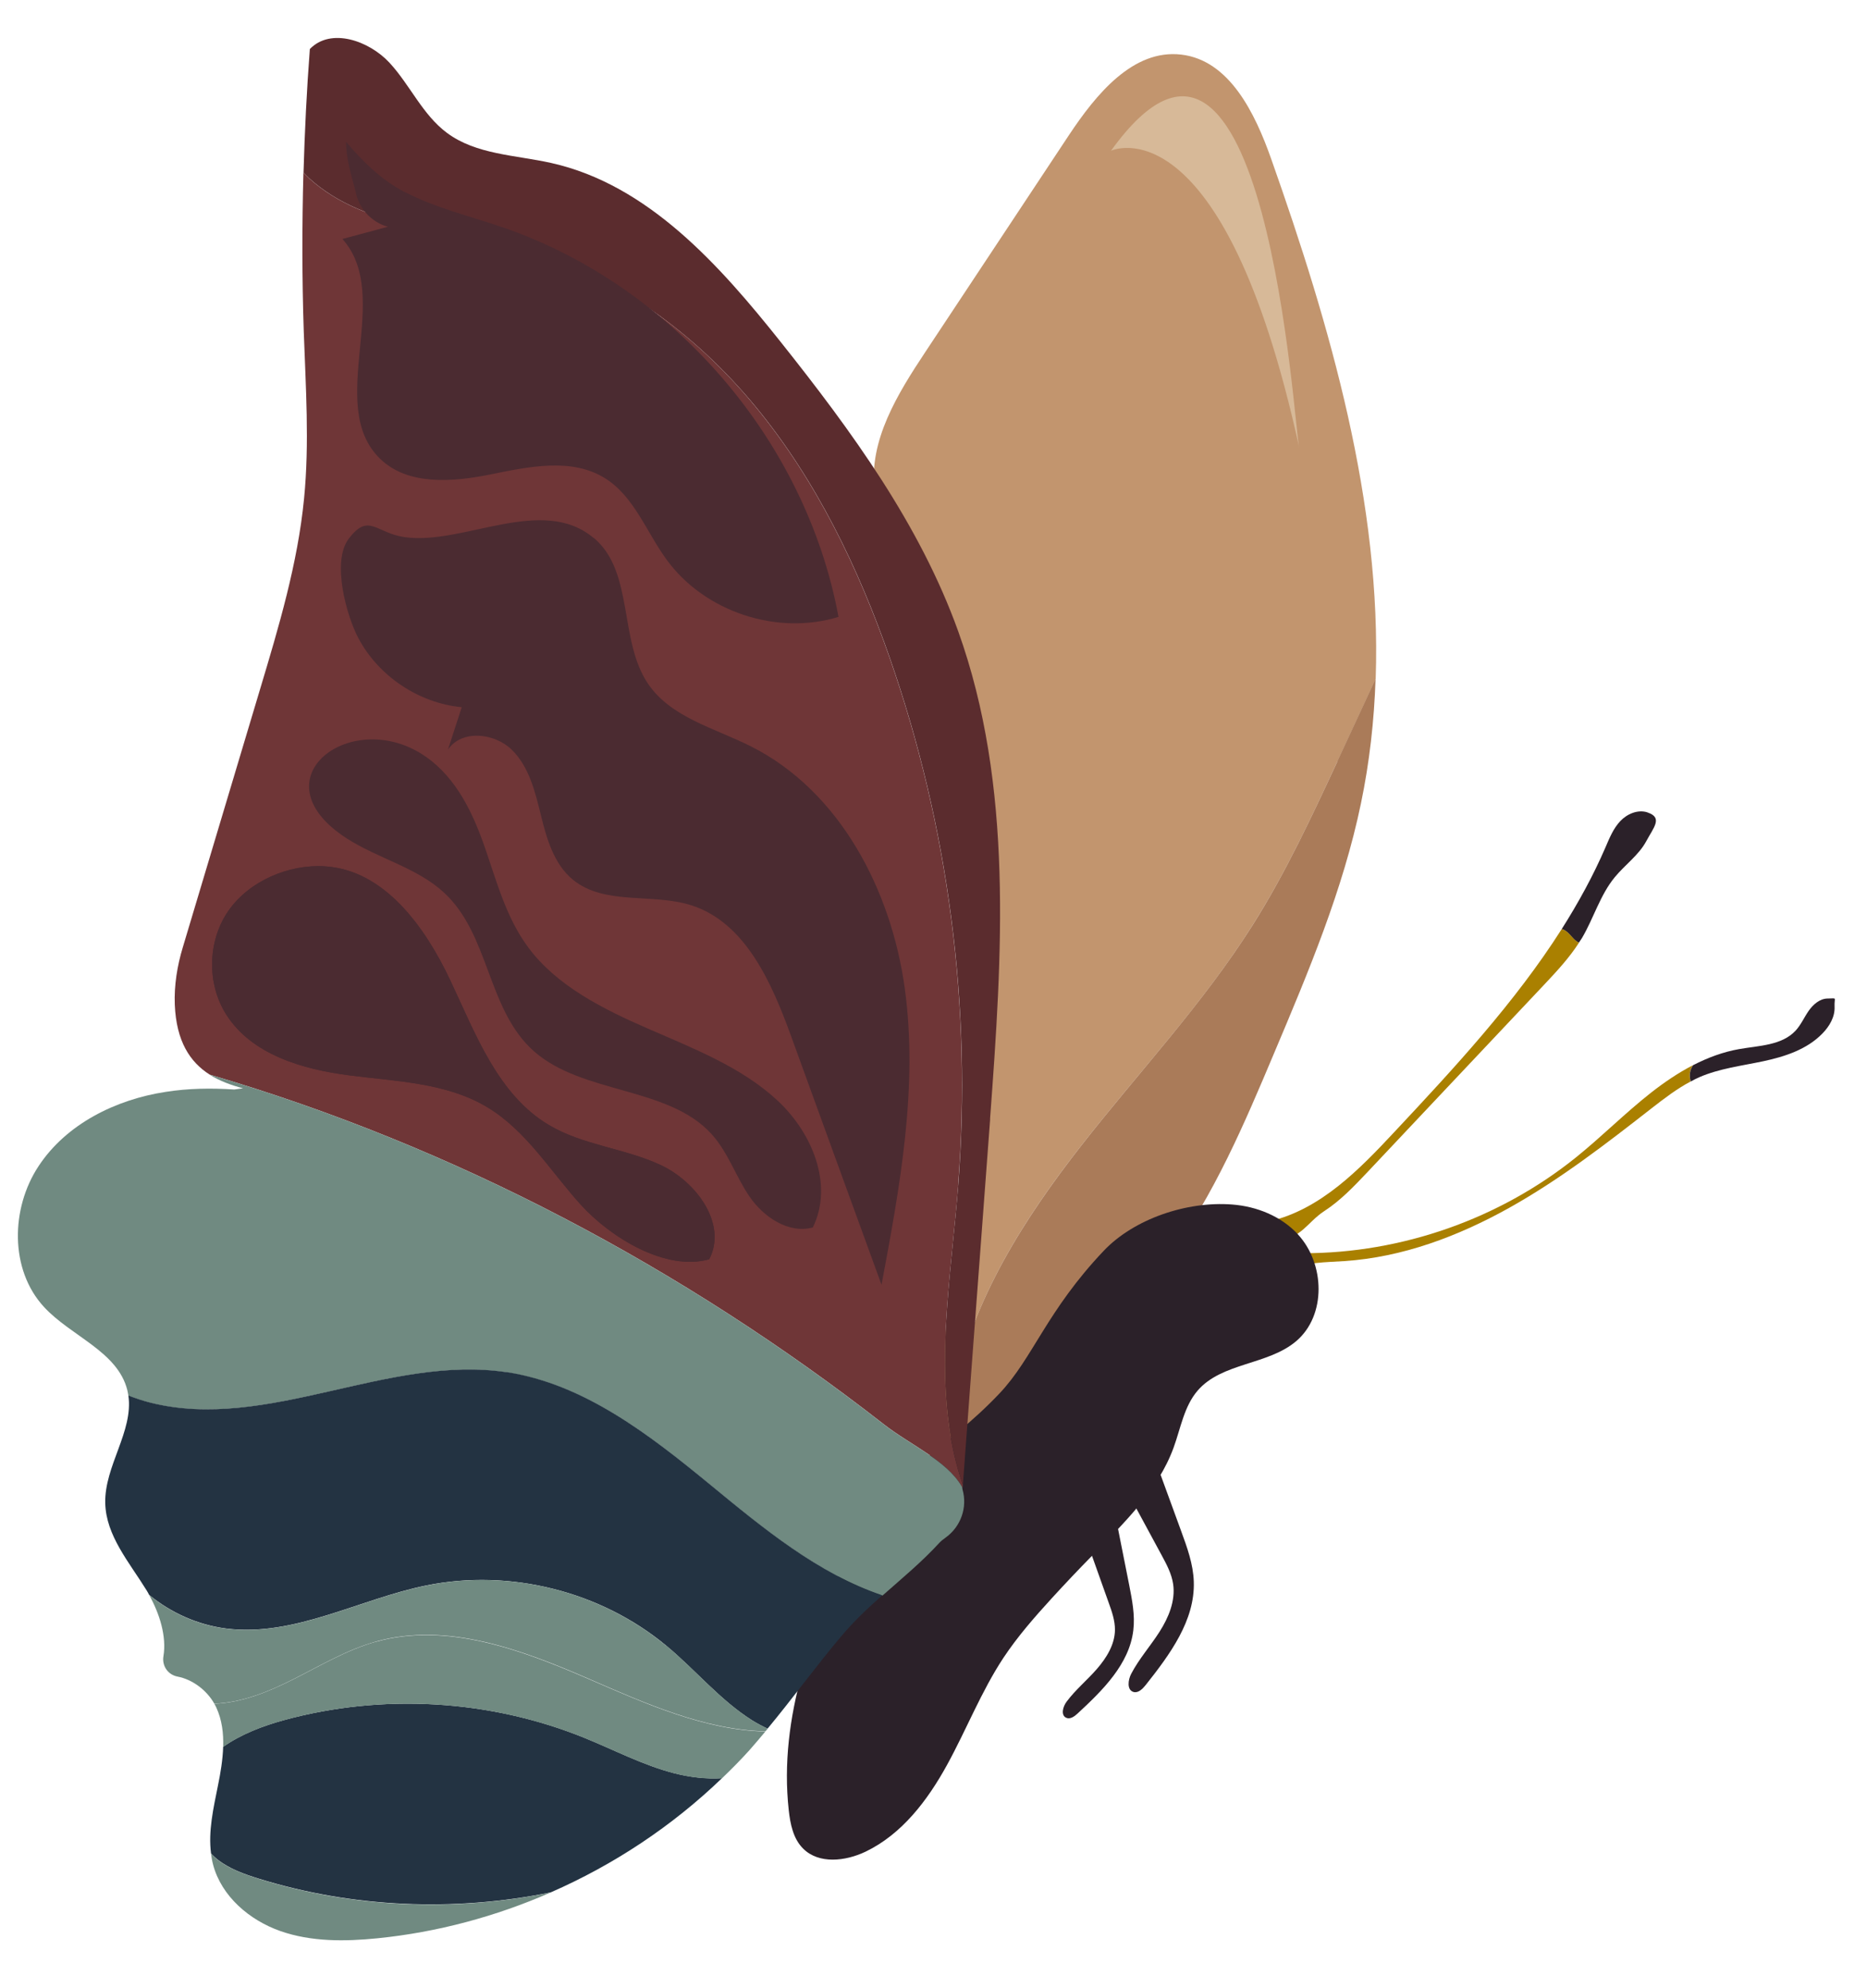 <?xml version="1.0" encoding="UTF-8"?><svg id="Layer_1" xmlns="http://www.w3.org/2000/svg" width="171" height="182" viewBox="0 0 171 182"><defs><style>.cls-1{fill:none;}.cls-2{fill:#f9f4dc;}.cls-3{fill:#c2956e;}.cls-4{fill:#aa7b59;}.cls-5{fill:#aa8000;}.cls-6{fill:#233342;}.cls-7{fill:#6f3637;}.cls-8{fill:#5b2c2e;}.cls-9{fill:#2b2129;}.cls-10{fill:#4b2b31;}.cls-11{fill:#708a81;}.cls-12{opacity:.38;}</style></defs><g><path class="cls-3" d="M87.41,127.33c1.67-8.36,6.4-15.78,11.65-22.48,5.25-6.71,11.14-12.96,15.68-20.17,3-4.75,5.38-9.86,7.75-14.96,1.17-2.52,2.34-5.04,3.51-7.56,.55-16.06-4.15-32.28-9.57-47.61-1.48-4.19-3.82-9.03-8.23-9.55-4.43-.53-7.83,3.66-10.3,7.38-4.38,6.62-8.77,13.23-13.15,19.85-2.54,3.83-5.19,8.1-4.65,12.66,.42,3.56,2.72,6.56,4.53,9.66,6.63,11.33,7.17,25.21,5.82,38.26-.95,9.2-2.74,18.3-3.66,27.5-.42,4.13-1.59,9.82-.4,13.86,.15,.51,.33,.94,.54,1.31-.22-2.72-.05-5.49,.47-8.14Z"/><path class="cls-4" d="M122.49,69.72c-2.37,5.09-4.75,10.21-7.75,14.96-4.55,7.21-10.43,13.46-15.68,20.17-5.25,6.71-9.99,14.13-11.65,22.48-.53,2.65-.69,5.42-.47,8.14,1.06,1.9,2.7,1.85,3.61-.54,1.52-3.99,3.22-5.86,6.38-8.92,3.57-3.46,7.16-6.93,10.1-10.93,4.17-5.66,6.95-12.21,9.68-18.69,3.14-7.43,6.3-14.93,7.94-22.83,.79-3.78,1.21-7.59,1.34-11.41-1.17,2.52-2.34,5.04-3.51,7.56Z"/></g><g><path class="cls-5" d="M154.84,97.97c.05-.16,.13-.3,.21-.44-1.35,.7-2.63,1.57-3.83,2.51-2.38,1.87-4.52,4.03-6.88,5.93-7,5.63-15.95,8.77-24.94,8.77l-1.37,1.56c1.56-.76,3.37-.72,5.1-.84,5.32-.35,10.43-2.27,15.09-4.87s8.89-5.87,13.09-9.15c1.13-.88,2.27-1.75,3.53-2.42-.1-.34-.11-.72,0-1.05Z"/><path class="cls-9" d="M167.39,91.42c-.72,.01-1.33,.55-1.74,1.14-.41,.59-.7,1.27-1.19,1.8-1.26,1.36-3.35,1.37-5.17,1.69-1.48,.26-2.89,.79-4.23,1.48-.08,.14-.16,.28-.21,.44-.11,.33-.1,.71,0,1.05,.26-.14,.52-.28,.8-.4,1.85-.8,3.89-1.04,5.86-1.46s3.99-1.08,5.4-2.53c.65-.66,1.16-1.53,1.12-2.45-.04-.92,.29-.77-.63-.76Z"/></g><g><path class="cls-9" d="M150.9,74.38c-.88-.29-1.87,.13-2.5,.8-.63,.67-.98,1.53-1.34,2.37-1.13,2.62-2.5,5.11-4.02,7.51,.13,.04,.26,.1,.37,.18,.36,.27,.61,.66,.96,.93,.07,.05,.15,.1,.24,.14,.09-.14,.19-.28,.28-.42,1.08-1.83,1.66-3.94,3.01-5.58,.93-1.13,2.19-2.01,2.88-3.29s1.53-2.16,.13-2.63Z"/><path class="cls-5" d="M143.41,85.24c-.11-.08-.24-.14-.37-.18-4.27,6.71-9.82,12.7-15.31,18.56-3.23,3.46-6.75,7.08-11.41,8.19l.91,1.51c1.79,.24,2.54-1.45,4.05-2.43,1.51-.98,2.75-2.29,3.98-3.59,2.03-2.15,4.06-4.3,6.09-6.46,3.39-3.59,6.77-7.18,10.16-10.77,1.12-1.19,2.23-2.39,3.11-3.76-.08-.04-.17-.08-.24-.14-.35-.27-.6-.67-.96-.93Z"/></g><path class="cls-9" d="M118.88,113.02c2.47,2.67,2.62,7.41-.16,9.77-2.59,2.2-6.81,1.95-9.03,4.53-1.24,1.44-1.55,3.44-2.2,5.22-1.43,3.92-4.57,6.93-7.49,9.92-1.24,1.26-2.46,2.55-3.65,3.85-1.59,1.74-3.15,3.52-4.45,5.48-2.03,3.08-3.38,6.56-5.16,9.8-1.78,3.24-4.13,6.34-7.46,7.94-1.84,.88-4.28,1.16-5.72-.28-.91-.9-1.18-2.25-1.32-3.53-.93-8.47,2.17-16.87,6.05-24.45,3.37-6.59,8.19-8.33,13.27-13.71,3.06-3.24,4.3-7.53,9.53-13.04,2.77-2.92,7.6-4.56,11.76-4.24,2.25,.17,4.48,1.06,6.04,2.74Z"/><path class="cls-9" d="M104.62,130.43l3.56,9.74c.55,1.5,1.11,3.04,1.16,4.64,.12,3.56-2.2,6.68-4.41,9.47-.28,.35-.68,.75-1.11,.63-.62-.18-.51-1.1-.21-1.67,.72-1.37,1.76-2.54,2.59-3.84s1.47-2.83,1.25-4.36c-.14-.96-.61-1.83-1.07-2.68-1.1-2.03-2.19-4.05-3.29-6.08"/><path class="cls-9" d="M101.65,136.19l1.77,8.91c.27,1.38,.55,2.78,.38,4.17-.37,3.1-2.81,5.49-5.1,7.61-.29,.27-.69,.56-1.05,.39-.51-.24-.3-1.02,.04-1.47,.81-1.09,1.87-1.96,2.76-2.98s1.66-2.25,1.67-3.61c0-.85-.28-1.66-.57-2.46-.68-1.9-1.35-3.8-2.03-5.7"/><path class="cls-1" d="M127.3,103.3c-.05,.47,.24,.95,.68,1.11s.98-.01,1.24-.4"/><g><path class="cls-7" d="M87.75,108.56c1.28-16.32-.87-32.9-6.27-48.35-2.88-8.25-6.74-16.26-12.3-23-5.56-6.74-12.95-12.17-21.39-14.43-6.68-1.79-14.31-1.8-19.45-6.43-.19-.18-.37-.37-.55-.55-.13,4.83-.13,9.67,.03,14.51,.18,5.11,.53,10.24,.03,15.33-.58,5.95-2.31,11.73-4.03,17.46-2.36,7.87-4.71,15.75-7.07,23.61-.52,1.71-.81,3.5-.74,5.28,.14,3.35,1.39,5.25,3.2,6.4,22.37,6.56,43.35,17.68,61.75,32.02,2.46,1.92,5.86,3.35,7.21,5.8l.02-.23c-.62-1.83-1.05-3.73-1.3-5.62-.94-7.22,.3-14.53,.87-21.79Z"/><path class="cls-8" d="M90.68,102.45c1.11-14.99,2.16-30.5-2.92-44.66-3.52-9.78-9.76-18.32-16.23-26.45-5.65-7.1-12.19-14.44-21.05-16.42-3.27-.73-6.87-.76-9.55-2.76-2.23-1.66-3.37-4.37-5.25-6.41-1.88-2.03-5.38-3.25-7.3-1.26-.29,3.77-.47,7.54-.58,11.31,.18,.19,.36,.38,.55,.55,5.14,4.63,12.77,4.64,19.45,6.43,8.44,2.26,15.82,7.69,21.39,14.43,5.56,6.74,9.42,14.75,12.3,23,5.4,15.45,7.55,32.03,6.27,48.35-.57,7.26-1.81,14.57-.87,21.79,.25,1.89,.68,3.79,1.3,5.62l.72-9.71c.59-7.94,1.18-15.87,1.78-23.81Z"/></g><path class="cls-10" d="M37,17.54c2.84,1.49,6,2.23,9.03,3.27,15.57,5.34,27.77,19.48,30.77,35.67-5.63,1.73-12.25-.46-15.73-5.22-1.87-2.55-2.99-5.83-5.68-7.49-3.04-1.88-6.93-1.05-10.43-.34-3.5,.71-7.62,1.05-10.17-1.45-5.03-4.93,1.28-14.86-3.43-20.1,1.39-.37,2.78-.75,4.17-1.12-1.5-.39-2.71-1.72-2.96-3.24-.42-1.55-.86-2.97-.88-4.54,1.49,1.76,3.18,3.45,5.31,4.57Z"/><path class="cls-10" d="M54.4,49.26c3.7,3.12,2.24,9.39,4.98,13.38,2.1,3.06,6.07,4.02,9.39,5.69,8.14,4.09,12.86,13.14,14.1,22.17s-.45,18.17-2.13,27.13c-2.76-7.58-5.52-15.15-8.27-22.73-1.79-4.93-4.2-10.46-9.2-12.03-3.56-1.11-7.91,.04-10.8-2.33-1.72-1.41-2.39-3.71-2.92-5.87s-1.08-4.46-2.67-6.02-4.6-1.87-5.85-.02c.42-1.29,.84-2.58,1.26-3.88-3.94-.38-7.62-2.84-9.47-6.33-1.07-2.02-2.48-7.01-.87-9.11,1.84-2.4,2.45-.51,5.12-.13,5.38,.76,12.59-3.91,17.32,.09Z"/><path class="cls-10" d="M39.02,69.29c2.82,1.99,4.31,5.19,5.4,8.33s1.95,6.42,3.97,9.13c2.61,3.52,6.85,5.64,11.01,7.45s8.51,3.51,11.77,6.52,5.18,7.77,3.28,11.66c-2.25,.61-4.55-.99-5.81-2.84s-1.95-4.03-3.46-5.7c-3.95-4.37-11.77-3.65-16.24-7.56-4.35-3.81-4.05-10.7-8.31-14.59-2.45-2.25-6-3.09-8.84-4.91-8.55-5.47,.51-12.21,7.22-7.49Z"/><g><path class="cls-10" d="M64.96,115.29c1.67-3.22-1.17-7.1-4.46-8.63-3.28-1.53-7.1-1.8-10.21-3.65-4.68-2.77-6.72-8.32-9.04-13.24s-6.04-10.1-11.46-10.45c-3.34-.22-6.99,1.34-8.89,4.1-1.9,2.76-1.97,6.66-.17,9.48,2.33,3.66,6.99,5.01,11.3,5.56s8.86,.67,12.58,2.9c3.55,2.12,5.78,5.83,8.55,8.9,2.77,3.07,7.84,6.16,11.81,5.03Z"/><path class="cls-10" d="M64.96,115.29c1.67-3.22-1.17-7.1-4.46-8.63-3.28-1.53-7.1-1.8-10.21-3.65-4.68-2.77-6.72-8.32-9.04-13.24s-6.04-10.1-11.46-10.45c-3.34-.22-6.99,1.34-8.89,4.1-1.9,2.76-1.97,6.66-.17,9.48,2.33,3.66,6.99,5.01,11.3,5.56s8.86,.67,12.58,2.9c3.55,2.12,5.78,5.83,8.55,8.9,2.77,3.07,7.84,6.16,11.81,5.03Z"/></g><g><path class="cls-1" d="M70.88,158.53c-.19-.08-.39-.16-.58-.25-.07,.08-.14,.16-.2,.24,.26,0,.52,.01,.78,0Z"/><path class="cls-6" d="M61.76,162.35c-2.87-.74-5.51-2.14-8.25-3.25-8.67-3.51-18.5-4.08-27.52-1.61-1.94,.53-3.92,1.29-5.55,2.44-.04,1.19-.24,2.4-.48,3.56-.41,2.05-.9,4.16-.63,6.21,.19,.2,.38,.38,.59,.55,1.09,.85,2.42,1.33,3.74,1.74,8.63,2.68,17.93,3.06,26.78,1.27,5.79-2.53,11.14-6.08,15.69-10.46-1.46,.09-2.96-.09-4.37-.45Z"/><path class="cls-11" d="M23.66,172c-1.32-.41-2.65-.89-3.74-1.74-.21-.17-.41-.35-.59-.55,.04,.34,.1,.68,.19,1.02,.77,2.89,3.32,5.07,6.16,6.07,2.83,.99,5.91,.96,8.9,.66,5.46-.55,10.82-1.99,15.85-4.19-8.85,1.8-18.15,1.42-26.78-1.27Z"/><path class="cls-11" d="M88.15,136.35c0-.09-.01-.18-.06-.26-1.39-2.38-4.72-3.79-7.14-5.68-18.4-14.34-39.38-25.46-61.75-32.02,.9,.57,1.95,.96,3.06,1.25l-.8,.11c-2.11-.14-4.22-.11-6.3,.22-4.57,.7-9.09,2.94-11.63,6.8-2.55,3.86-2.65,9.47,.49,12.88,2.47,2.69,6.75,4.07,7.64,7.62,.04,.17,.07,.35,.1,.52,.66,.25,1.32,.47,2.01,.65,10.69,2.68,21.78-4.45,32.67-2.78,7.1,1.08,13.07,5.73,18.62,10.3,4.85,3.99,9.88,8.15,15.76,10.13,1.8-1.59,3.64-3.11,5.22-4.84l.04-.04c.12-.13,.32-.28,.55-.45,1.38-1,1.99-2.75,1.53-4.38Z"/><path class="cls-11" d="M34.45,150.3c-2.64,.74-5.03,2.16-7.48,3.4-2.31,1.17-4.77,2.19-7.34,2.29,.06,.11,.13,.22,.18,.34,.52,1.13,.67,2.36,.63,3.61,1.63-1.15,3.61-1.91,5.55-2.44,9.02-2.48,18.85-1.9,27.52,1.61,2.74,1.11,5.39,2.51,8.25,3.25,1.41,.36,2.91,.55,4.37,.45,.86-.83,1.71-1.68,2.51-2.57,.5-.56,.98-1.14,1.46-1.71-5.56-.12-11-2.56-16.19-4.81-6.17-2.68-12.99-5.22-19.47-3.41Z"/><path class="cls-6" d="M46.44,125.64c-10.9-1.66-21.98,5.47-32.67,2.78-.68-.17-1.35-.4-2.01-.65,.47,3.28-2.2,6.46-2.12,9.84,.06,2.99,2.22,5.45,3.79,8,.08,.13,.16,.27,.23,.41,2.01,1.65,4.47,2.75,7.05,3.08,6.26,.79,12.18-2.7,18.37-3.95,7.64-1.54,15.94,.54,21.94,5.52,2.68,2.22,4.93,4.99,7.87,6.84,.45,.28,.92,.53,1.41,.76,2.3-2.77,4.42-5.7,6.74-8.45,1.15-1.37,2.45-2.59,3.77-3.76-5.88-1.98-10.91-6.14-15.76-10.13-5.55-4.56-11.52-9.21-18.62-10.3Z"/><path class="cls-11" d="M61.02,150.68c-6-4.98-14.3-7.07-21.94-5.52-6.19,1.25-12.11,4.74-18.37,3.95-2.58-.32-5.04-1.43-7.05-3.08,.96,1.71,1.61,3.8,1.31,5.6-.15,.89,.41,1.7,1.29,1.87,1.36,.26,2.66,1.23,3.37,2.48,2.57-.1,5.04-1.12,7.34-2.29,2.45-1.24,4.84-2.66,7.48-3.4,6.48-1.81,13.3,.73,19.47,3.41,5.19,2.26,10.63,4.69,16.19,4.81,.07-.08,.14-.16,.2-.24-.49-.23-.96-.48-1.41-.76-2.95-1.86-5.19-4.62-7.87-6.84Z"/></g><g class="cls-12"><path class="cls-2" d="M101.76,13.8s10.24-4.8,17.24,27.2c-.47-1.5-3-47-17.24-27.2Z"/></g></svg>